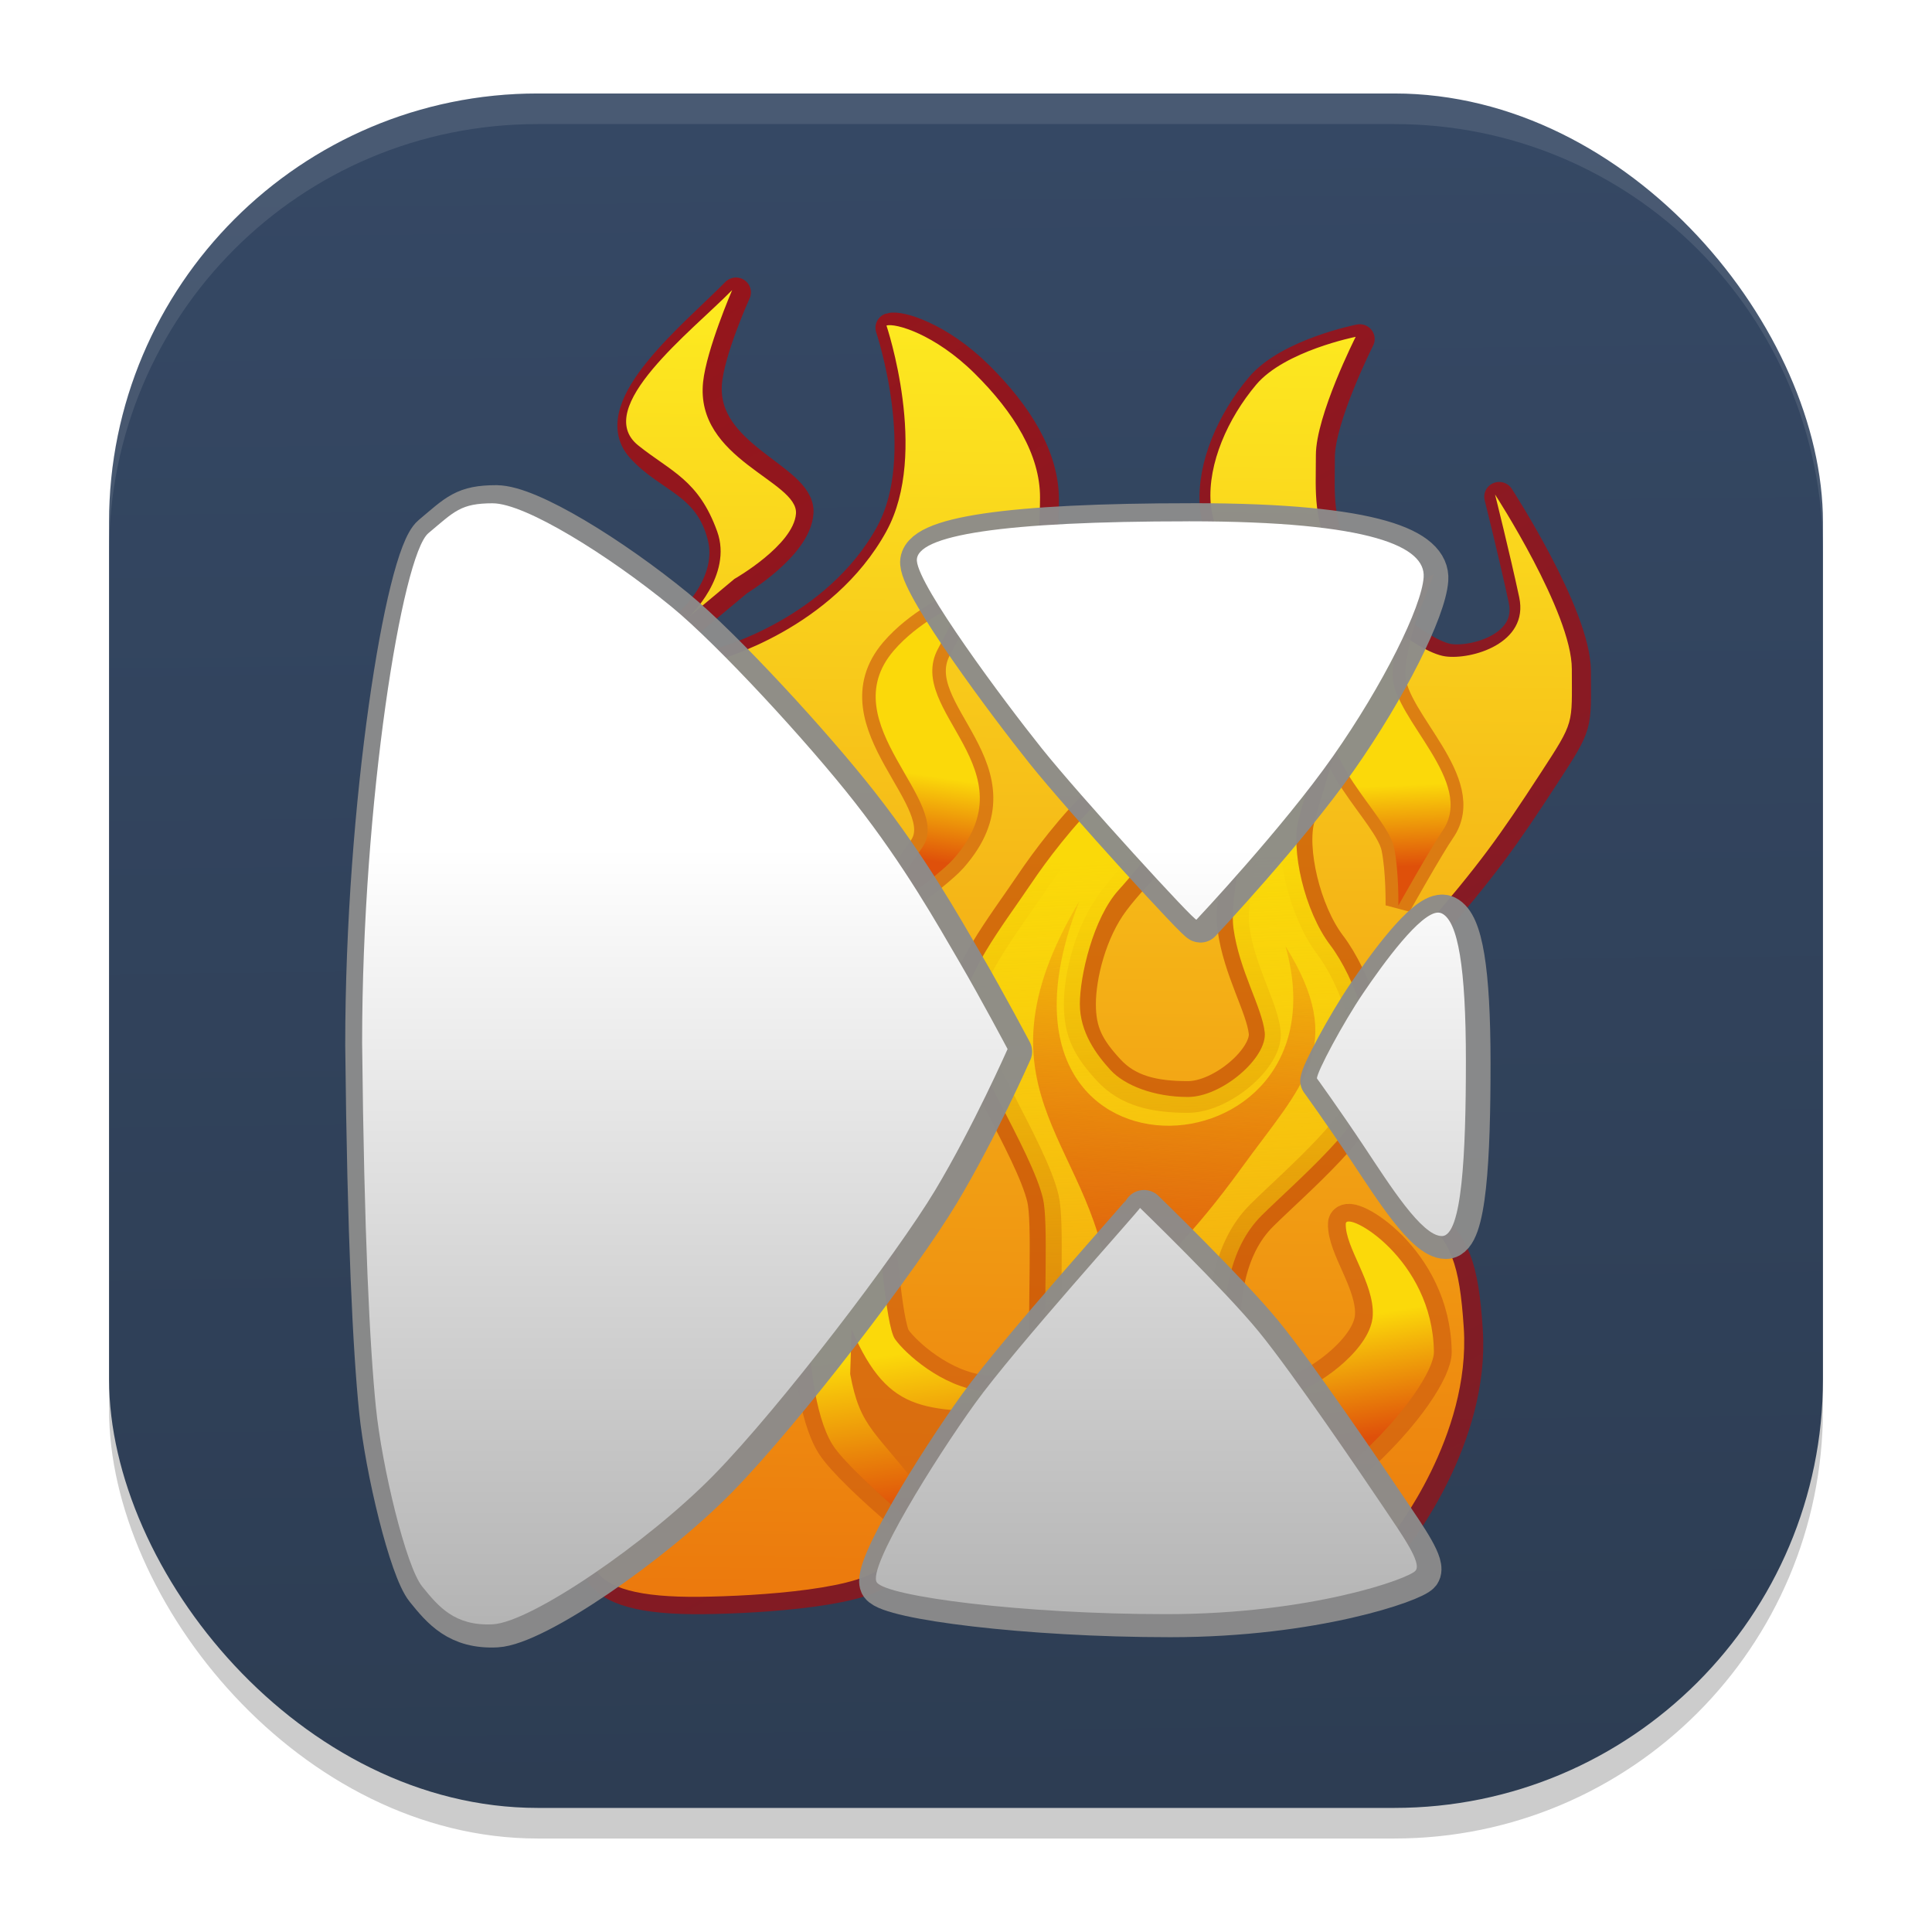 <?xml version="1.0" encoding="UTF-8" standalone="no"?>
<svg
   width="62"
   height="62"
   version="1.1"
   id="svg29"
   sodipodi:docname="fofix.svg"
   inkscape:version="1.4 (unknown)"
   xml:space="preserve"
   xmlns:inkscape="http://www.inkscape.org/namespaces/inkscape"
   xmlns:sodipodi="http://sodipodi.sourceforge.net/DTD/sodipodi-0.dtd"
   xmlns:xlink="http://www.w3.org/1999/xlink"
   xmlns="http://www.w3.org/2000/svg"
   xmlns:svg="http://www.w3.org/2000/svg"><defs
     id="defs29"><linearGradient
       id="linearGradient29"
       inkscape:collect="always"><stop
         style="stop-color:#2d3d53;stop-opacity:1;"
         offset="0"
         id="stop29" /><stop
         style="stop-color:#354864;stop-opacity:1;"
         offset="1"
         id="stop30" /></linearGradient><linearGradient
       inkscape:collect="always"
       xlink:href="#linearGradient29"
       id="linearGradient30"
       x1="30.783"
       y1="60"
       x2="30.194"
       y2="5"
       gradientUnits="userSpaceOnUse"
       gradientTransform="matrix(0.982,0,0,0.982,-0.429,-0.93)" /><linearGradient
       inkscape:collect="always"
       xlink:href="#linearGradient3564"
       id="linearGradient3468"
       gradientUnits="userSpaceOnUse"
       gradientTransform="matrix(0.412,0,0,0.412,869.739,535.875)"
       x1="71.891"
       y1="-2.627"
       x2="312.857"
       y2="418.101" /><linearGradient
       id="linearGradient3564"><stop
         style="stop-color:#b20607;stop-opacity:1;"
         offset="0"
         id="stop3566" /><stop
         style="stop-color:#b20607;stop-opacity:0;"
         offset="1"
         id="stop3568" /></linearGradient><linearGradient
       inkscape:collect="always"
       xlink:href="#linearGradient3570"
       id="linearGradient3465"
       gradientUnits="userSpaceOnUse"
       gradientTransform="translate(842.055,528.595)"
       x1="76.665"
       y1="14.467"
       x2="75.266"
       y2="119.82" /><linearGradient
       id="linearGradient3570"><stop
         style="stop-color:#fdea20;stop-opacity:1;"
         offset="0"
         id="stop3572" /><stop
         style="stop-color:#e9680a;stop-opacity:1;"
         offset="1"
         id="stop3574" /></linearGradient><filter
       inkscape:collect="always"
       id="filter3818"
       x="-0.011"
       y="-0.008"
       width="1.023"
       height="1.017"><feGaussianBlur
         inkscape:collect="always"
         stdDeviation="0.323"
         id="feGaussianBlur3820" /></filter><filter
       inkscape:collect="always"
       id="filter3964"
       x="-0.088"
       y="-0.044"
       width="1.175"
       height="1.09"><feGaussianBlur
         inkscape:collect="always"
         stdDeviation="0.581"
         id="feGaussianBlur3966" /></filter><linearGradient
       inkscape:collect="always"
       xlink:href="#linearGradient3886"
       id="linearGradient3461"
       gradientUnits="userSpaceOnUse"
       gradientTransform="translate(837.354,528.728)"
       x1="108.482"
       y1="53.649"
       x2="110.653"
       y2="103.184" /><linearGradient
       inkscape:collect="always"
       id="linearGradient3886"><stop
         style="stop-color:#fad909;stop-opacity:1;"
         offset="0"
         id="stop3888" /><stop
         style="stop-color:#fad909;stop-opacity:0;"
         offset="1"
         id="stop3890" /></linearGradient><filter
       inkscape:collect="always"
       id="filter4008"
       x="-0.032"
       y="-0.016"
       width="1.064"
       height="1.033"><feGaussianBlur
         inkscape:collect="always"
         stdDeviation="0.384"
         id="feGaussianBlur4010" /></filter><linearGradient
       inkscape:collect="always"
       xlink:href="#linearGradient4021"
       id="linearGradient3458"
       gradientUnits="userSpaceOnUse"
       gradientTransform="translate(837.354,528.728)"
       x1="111.014"
       y1="86.017"
       x2="113.687"
       y2="51.899" /><linearGradient
       inkscape:collect="always"
       id="linearGradient4021"><stop
         style="stop-color:#de5b0c;stop-opacity:1;"
         offset="0"
         id="stop4023" /><stop
         style="stop-color:#de5b0c;stop-opacity:0;"
         offset="1"
         id="stop4025" /></linearGradient><filter
       inkscape:collect="always"
       id="filter4016"
       x="-0.045"
       y="-0.027"
       width="1.09"
       height="1.054"><feGaussianBlur
         inkscape:collect="always"
         stdDeviation="0.373"
         id="feGaussianBlur4018" /></filter><filter
       inkscape:collect="always"
       id="filter4043"
       x="-0.094"
       y="-0.094"
       width="1.189"
       height="1.187"><feGaussianBlur
         inkscape:collect="always"
         stdDeviation="0.325"
         id="feGaussianBlur4045" /></filter><linearGradient
       inkscape:collect="always"
       xlink:href="#linearGradient3409"
       id="linearGradient3454"
       gradientUnits="userSpaceOnUse"
       gradientTransform="translate(842.055,528.595)"
       x1="122.01"
       y1="80.423"
       x2="124.444"
       y2="94.517" /><linearGradient
       id="linearGradient3409"><stop
         style="stop-color:#fbd90a;stop-opacity:1;"
         offset="0"
         id="stop3411" /><stop
         id="stop3413"
         offset="0.398"
         style="stop-color:#fbd90a;stop-opacity:1;" /><stop
         style="stop-color:#df500a;stop-opacity:1;"
         offset="1"
         id="stop3415" /></linearGradient><filter
       inkscape:collect="always"
       id="filter3880"
       x="-0.043"
       y="-0.043"
       width="1.087"
       height="1.086"><feGaussianBlur
         inkscape:collect="always"
         stdDeviation="0.389"
         id="feGaussianBlur3882" /></filter><filter
       inkscape:collect="always"
       id="filter3940"
       x="-0.076"
       y="-0.064"
       width="1.151"
       height="1.129"><feGaussianBlur
         inkscape:collect="always"
         stdDeviation="0.234"
         id="feGaussianBlur3942" /></filter><linearGradient
       inkscape:collect="always"
       xlink:href="#linearGradient4029"
       id="linearGradient3450"
       gradientUnits="userSpaceOnUse"
       gradientTransform="translate(842.055,528.595)"
       x1="87.511"
       y1="81.7"
       x2="90.097"
       y2="99.882" /><linearGradient
       id="linearGradient4029"><stop
         style="stop-color:#fbd90a;stop-opacity:1;"
         offset="0"
         id="stop4031" /><stop
         id="stop4033"
         offset="0.403"
         style="stop-color:#fbd90a;stop-opacity:1;" /><stop
         style="stop-color:#df500a;stop-opacity:1;"
         offset="1"
         id="stop4035" /></linearGradient><filter
       inkscape:collect="always"
       id="filter3901"
       x="-0.066"
       y="-0.055"
       width="1.131"
       height="1.111"><feGaussianBlur
         inkscape:collect="always"
         stdDeviation="0.617"
         id="feGaussianBlur3903" /></filter><filter
       inkscape:collect="always"
       id="filter3988"
       x="-0.184"
       y="-0.073"
       width="1.387"
       height="1.134"><feGaussianBlur
         inkscape:collect="always"
         stdDeviation="0.245"
         id="feGaussianBlur3990" /></filter><linearGradient
       inkscape:collect="always"
       xlink:href="#linearGradient3355"
       id="linearGradient3446"
       gradientUnits="userSpaceOnUse"
       gradientTransform="translate(842.055,528.595)"
       x1="91.539"
       y1="38.197"
       x2="89.24"
       y2="53.49" /><linearGradient
       id="linearGradient3355"><stop
         id="stop3357"
         offset="0"
         style="stop-color:#fbd90a;stop-opacity:1;" /><stop
         style="stop-color:#fbd90a;stop-opacity:1;"
         offset="0.613"
         id="stop3359" /><stop
         id="stop3361"
         offset="1"
         style="stop-color:#df500a;stop-opacity:1;" /></linearGradient><filter
       inkscape:collect="always"
       id="filter3795"
       x="-0.134"
       width="1.267"
       y="-0.045"
       height="1.09"><feGaussianBlur
         inkscape:collect="always"
         stdDeviation="0.421"
         id="feGaussianBlur3797" /></filter><filter
       inkscape:collect="always"
       id="filter3996"
       x="-0.175"
       y="-0.056"
       width="1.35"
       height="1.104"><feGaussianBlur
         inkscape:collect="always"
         stdDeviation="0.242"
         id="feGaussianBlur3998" /></filter><linearGradient
       inkscape:collect="always"
       xlink:href="#linearGradient3323"
       id="linearGradient3442"
       gradientUnits="userSpaceOnUse"
       gradientTransform="translate(842.055,528.595)"
       x1="125.17"
       y1="36.548"
       x2="125.917"
       y2="54.24" /><linearGradient
       id="linearGradient3323"><stop
         style="stop-color:#fbd90a;stop-opacity:1;"
         offset="0"
         id="stop3325" /><stop
         id="stop3345"
         offset="0.673"
         style="stop-color:#fbd90a;stop-opacity:1;" /><stop
         style="stop-color:#df500a;stop-opacity:1;"
         offset="1"
         id="stop3327" /></linearGradient><filter
       inkscape:collect="always"
       id="filter3759"
       x="-0.119"
       width="1.237"
       y="-0.047"
       height="1.094"><feGaussianBlur
         inkscape:collect="always"
         stdDeviation="0.418"
         id="feGaussianBlur3761" /></filter><linearGradient
       inkscape:collect="always"
       xlink:href="#linearGradient3681"
       id="linearGradient3438"
       gradientUnits="userSpaceOnUse"
       gradientTransform="translate(842.2,528.728)"
       x1="86.024"
       y1="108.447"
       x2="86.024"
       y2="52.832" /><linearGradient
       id="linearGradient3681"><stop
         style="stop-color:#b3b3b3;stop-opacity:1;"
         offset="0"
         id="stop3683" /><stop
         style="stop-color:#ffffff;stop-opacity:1;"
         offset="1"
         id="stop3685" /></linearGradient><filter
       inkscape:collect="always"
       id="filter3739"
       x="-0.019"
       y="-0.019"
       width="1.039"
       height="1.038"><feGaussianBlur
         inkscape:collect="always"
         stdDeviation="0.629"
         id="feGaussianBlur3741" /></filter></defs><sodipodi:namedview
     id="namedview29"
     pagecolor="#ffffff"
     bordercolor="#000000"
     borderopacity="0.25"
     inkscape:showpageshadow="2"
     inkscape:pageopacity="0.0"
     inkscape:pagecheckerboard="0"
     inkscape:deskcolor="#d1d1d1"
     inkscape:zoom="7.0710678"
     inkscape:cx="20.576807"
     inkscape:cy="48.436815"
     inkscape:window-width="1920"
     inkscape:window-height="998"
     inkscape:window-x="0"
     inkscape:window-y="0"
     inkscape:window-maximized="1"
     inkscape:current-layer="svg29" /><rect
     style="opacity:0.2;stroke-width:0.982"
     width="55"
     height="55.018"
     x="3.5"
     y="3.982"
     ry="13.754"
     id="rect1" /><rect
     style="fill:url(#linearGradient30);stroke-width:0.982"
     width="55"
     height="55.018"
     x="3.5"
     y="3"
     ry="13.754"
     id="rect2" /><path
     style="opacity:0.1;fill:#ffffff;stroke-width:0.982"
     d="M 17.25,3 C 9.632,3 3.5,9.134 3.5,16.754 v 0.982 c 0,-7.62 6.133,-13.754 13.75,-13.754 h 27.5 c 7.617,0 13.75,6.134 13.75,13.754 V 16.754 C 58.5,9.134 52.367,3 44.75,3 Z"
     id="path28" /><g
     id="g1"
     transform="matrix(1.108,0,0,1.097,-977.773,-584.444)"><path
       sodipodi:nodetypes="ccscscsssscsscsscssscsssscssssssscscssccssc"
       id="path3800"
       d="m 908.256,548.369 c -1.565,2.883 -4.887,3.771 -4.887,3.771 0,0 1.514,1.422 3.968,4.522 1.239,1.566 2.851,4.311 4.293,6.906 -0.835,1.847 -2.357,4.504 -3.917,6.603 -1.359,1.829 -4.404,6.169 -7.914,8.535 0.309,0.606 1.311,0.867 3.049,0.847 1.694,-0.02 4.891,-0.229 5.322,-0.959 0.523,-0.885 0.661,-1.579 2.691,-4.542 0.738,-1.078 2.305,-2.952 3.074,-3.783 0.594,-0.643 1.672,-1.945 1.672,-1.945 0,0 2.069,1.995 2.811,2.902 0.741,0.906 2.264,3.003 3.25,4.421 0.8,1.15 1.254,2.078 1.254,2.078 0,0 2.265,-2.869 2.059,-6.041 -0.123,-1.898 -0.372,-2.536 -1.254,-3.28 -0.234,-0.197 -1.378,-1.902 -2.839,-4.037 1.184,-2.367 1.625,-2.826 2.875,-4.29 1.692,-1.983 2.248,-2.771 3.443,-4.624 0.998,-1.549 0.906,-1.401 0.906,-3.048 0,-1.648 -2.225,-5.108 -2.225,-5.108 0,0 0.426,1.715 0.7,3.007 0.288,1.359 -1.398,1.836 -2.142,1.73 -0.858,-0.122 -2.678,-1.689 -3.172,-2.678 -0.676,-1.353 -0.577,-2.06 -0.577,-3.213 0,-1.153 1.153,-3.46 1.153,-3.46 0,0 -2.06,0.412 -2.884,1.401 -0.824,0.989 -1.401,2.307 -1.318,3.46 0.082,1.153 1.153,2.554 0.659,3.213 -0.494,0.659 -1.648,1.401 -2.389,1.318 -0.741,-0.082 -2.636,-0.082 -3.048,-0.989 -0.412,-0.906 -0.165,-2.472 -0.165,-3.707 0,-1.236 -0.741,-2.472 -1.895,-3.625 -1.153,-1.153 -2.307,-1.483 -2.554,-1.401 0,0 1.243,3.725 0,6.014 z m -4.473,-7.052 c -1.174,1.21 -3.817,3.343 -2.756,4.546 0.808,0.916 1.964,1.04 2.358,2.587 0.339,1.332 -0.855,2.432 -0.855,2.432 l 1.318,-1.112 c 0,0 1.691,-1.032 1.748,-2.017 0.058,-1.015 -2.785,-1.657 -2.654,-3.75 0.06,-0.952 0.841,-2.685 0.841,-2.685 z"
       style="display:inline;fill:none;fill-opacity:1;fill-rule:evenodd;stroke:url(#linearGradient3468);stroke-width:0.865;stroke-linecap:round;stroke-linejoin:round;stroke-miterlimit:4;stroke-dasharray:none;stroke-opacity:0.8" /><path
       style="display:inline;fill:url(#linearGradient3465);fill-opacity:1;fill-rule:evenodd;stroke:none;stroke-width:1.6;stroke-linecap:round;stroke-linejoin:round;stroke-miterlimit:4;stroke-dasharray:none;stroke-opacity:0.8;filter:url(#filter3818)"
       d="m 930.815,559.045 c -3.798,6.997 -11.858,9.15 -11.858,9.15 0,0 3.674,3.451 9.628,10.974 3.007,3.8 6.918,10.461 10.416,16.758 -2.026,4.481 -5.719,10.929 -9.504,16.021 -3.299,4.439 -10.685,14.97 -19.202,20.711 0.751,1.47 3.182,2.104 7.399,2.056 4.11,-0.046 11.868,-0.555 12.914,-2.327 1.269,-2.149 1.603,-3.831 6.528,-11.02 1.791,-2.615 5.593,-7.162 7.458,-9.18 1.442,-1.561 4.056,-4.719 4.056,-4.719 0,0 5.021,4.842 6.82,7.041 1.799,2.199 5.492,7.287 7.887,10.728 1.941,2.789 3.043,5.042 3.043,5.042 0,0 5.495,-6.962 4.996,-14.659 -0.299,-4.606 -0.902,-6.154 -3.044,-7.958 -0.568,-0.478 -3.344,-4.616 -6.889,-9.795 2.872,-5.742 3.944,-6.857 6.976,-10.409 4.107,-4.811 5.455,-6.723 8.354,-11.221 2.421,-3.757 2.199,-3.398 2.199,-7.397 0,-3.998 -5.398,-12.394 -5.398,-12.394 0,0 1.034,4.162 1.699,7.297 0.7,3.299 -3.392,4.456 -5.198,4.198 -2.083,-0.297 -6.497,-4.098 -7.697,-6.497 -1.641,-3.282 -1.399,-4.998 -1.399,-7.796 0,-2.799 2.799,-8.396 2.799,-8.396 0,0 -4.998,1 -6.997,3.398 -1.999,2.399 -3.398,5.597 -3.199,8.396 0.2,2.799 2.799,6.197 1.599,7.796 -1.199,1.599 -3.998,3.398 -5.797,3.199 -1.799,-0.2 -6.397,-0.2 -7.397,-2.399 -1,-2.199 -0.4,-5.997 -0.4,-8.996 0,-2.999 -1.799,-5.997 -4.598,-8.796 -2.799,-2.799 -5.597,-3.598 -6.197,-3.398 0,0 3.016,9.038 0,14.593 z m -10.853,-17.11 c -2.849,2.936 -9.88,8.377 -6.598,11.03 2.306,1.864 4.236,2.436 5.545,6.1 1.123,3.142 -1.987,6.078 -1.987,6.078 l 3.199,-2.699 c 0,0 4.15,-2.389 4.329,-4.628 0.187,-2.342 -7.111,-3.843 -6.528,-9.365 0.243,-2.302 2.041,-6.515 2.041,-6.515 z"
       id="path3568"
       sodipodi:nodetypes="ccscscsssscsscsscssscsssscssssssscscssccssc"
       transform="matrix(0.412,0,0,0.412,524.647,317.975)" /><path
       style="display:inline;fill:none;fill-opacity:0.368;fill-rule:evenodd;stroke:#bf4105;stroke-width:2.25;stroke-linecap:butt;stroke-linejoin:miter;stroke-miterlimit:4;stroke-dasharray:none;stroke-opacity:0.62;filter:url(#filter3964)"
       d="m 951.606,576.237 c -2.799,-2.799 -8.596,4.798 -10.595,7.796 -1.999,2.999 -4.998,6.797 -4.798,9.396 0.2,2.599 4.798,9.596 5.597,12.994 0.8,3.398 -1.399,22.59 3.199,23.589 4.598,1 8.396,1.199 10.595,0 2.199,-1.199 -0.8,-9.396 -1,-12.794 -0.2,-3.398 0.2,-7.197 2.599,-9.596 2.399,-2.399 7.597,-6.797 7.796,-9.596 0.2,-2.799 -1.199,-7.197 -2.999,-9.596 -1.799,-2.399 -2.799,-6.797 -2.199,-8.996 0.6,-2.199 1,-3.398 1.199,-4.198 0.2,-0.8 0.4,-0.4 -1.599,-1 -1.999,-0.6 -4.598,9.995 -4.198,12.994 0.4,2.999 1.999,5.597 2.199,7.397 0.2,1.799 -2.999,4.598 -5.398,4.598 -2.399,0 -4.224,-0.435 -5.572,-1.911 -1.42,-1.555 -2.024,-2.687 -2.024,-4.686 0,-1.999 0.755,-5.14 2.361,-7.298 1.674,-2.249 3.661,-3.823 4.461,-5.222 0.8,-1.399 0.175,-3.872 0.375,-3.872 z"
       id="path3240"
       sodipodi:nodetypes="csssssssssssssssssssc"
       transform="matrix(0.412,0,0,0.412,524.647,317.975)" /><path
       style="display:inline;fill:url(#linearGradient3461);fill-opacity:1;fill-rule:evenodd;stroke:none;stroke-width:1;stroke-linecap:butt;stroke-linejoin:round;stroke-miterlimit:4;stroke-dasharray:none;stroke-opacity:0.62;filter:url(#filter4008)"
       d="m 951.606,576.238 c -2.799,-2.799 -8.596,4.798 -10.595,7.796 -1.999,2.999 -4.998,6.797 -4.798,9.396 0.2,2.599 4.798,9.596 5.597,12.994 0.8,3.398 -1.399,22.59 3.199,23.589 4.598,1 8.396,1.199 10.595,0 2.199,-1.199 -0.8,-9.396 -1,-12.794 -0.2,-3.398 0.2,-7.197 2.599,-9.596 2.399,-2.399 7.597,-6.797 7.796,-9.596 0.2,-2.799 -1.199,-7.197 -2.999,-9.596 -1.799,-2.399 -2.799,-6.797 -2.199,-8.996 0.6,-2.199 1,-3.398 1.199,-4.198 0.2,-0.8 0.4,-0.4 -1.599,-1 -1.999,-0.6 -4.598,9.995 -4.198,12.994 0.4,2.999 1.999,5.597 2.199,7.397 0.2,1.799 -2.999,4.598 -5.398,4.598 -2.399,0 -4.458,-0.83 -5.44,-1.911 -0.998,-1.099 -2.157,-2.687 -2.157,-4.686 0,-1.999 0.937,-6.111 2.736,-8.11 1.799,-1.999 3.599,-4.573 4.398,-5.972 0.8,-1.399 -0.138,-2.31 0.062,-2.31 z"
       id="path4002"
       transform="matrix(0.412,0,0,0.412,524.647,317.975)" /><path
       style="display:inline;fill:url(#linearGradient3458);fill-opacity:1;fill-rule:evenodd;stroke:none;stroke-width:1;stroke-linecap:butt;stroke-linejoin:round;stroke-miterlimit:4;stroke-dasharray:none;stroke-opacity:0.62;filter:url(#filter4016)"
       d="m 958.866,588.528 c 4.706,16.844 -22.868,18.176 -14.492,-3.207 -8.187,13.901 1.596,17.333 2.102,28.229 0.516,11.113 0.379,0.58 5.704,2.189 -3.916,-6.198 -3.901,-1.036 3.627,-11.524 4.2,-5.851 7.459,-8.551 3.06,-15.688 z"
       id="path3242"
       sodipodi:nodetypes="ccscsc"
       inkscape:export-xdpi="119.3904"
       inkscape:export-ydpi="119.3904"
       transform="matrix(0.412,0,0,0.412,524.647,317.975)" /><path
       style="display:inline;fill:none;fill-rule:evenodd;stroke:#cf5f0f;stroke-width:2.5;stroke-linecap:butt;stroke-linejoin:miter;stroke-miterlimit:4;stroke-dasharray:none;stroke-opacity:0.68;filter:url(#filter4043)"
       d="m 947.807,628.514 c 1.299,3.099 12.22,-0.181 15.693,-3.299 3.898,-3.498 5.814,-6.716 5.797,-7.896 -0.091,-6.625 -6.164,-10.047 -6.197,-9.096 -0.058,1.674 1.999,4.198 1.899,6.497 -0.1,2.299 -3.498,4.798 -5.198,5.398 -1.699,0.6 -8.496,0.3 -10.295,1.999 -1.799,1.699 -1.799,6.297 -1.699,6.397 z"
       id="path3315"
       sodipodi:nodetypes="cssssssc"
       transform="matrix(0.412,0,0,0.412,524.647,317.975)" /><path
       sodipodi:nodetypes="cssssssc"
       id="path3399"
       d="m 947.807,628.514 c 1.299,3.099 12.22,-0.181 15.693,-3.299 3.898,-3.498 5.814,-6.716 5.797,-7.896 -0.091,-6.625 -6.164,-10.047 -6.197,-9.096 -0.058,1.674 1.999,4.198 1.899,6.497 -0.1,2.299 -3.498,4.798 -5.198,5.398 -1.699,0.6 -8.496,0.3 -10.295,1.999 -1.799,1.699 -1.799,6.297 -1.699,6.397 z"
       style="display:inline;fill:url(#linearGradient3454);fill-opacity:1;fill-rule:evenodd;stroke:none;stroke-width:1px;stroke-linecap:butt;stroke-linejoin:miter;stroke-opacity:1;filter:url(#filter3880)"
       transform="matrix(0.412,0,0,0.412,524.647,317.975)" /><path
       style="display:inline;fill:#cf5f0f;fill-opacity:0.641;fill-rule:evenodd;stroke:#cf5f0f;stroke-width:2.3;stroke-linecap:butt;stroke-linejoin:miter;stroke-miterlimit:4;stroke-dasharray:none;stroke-opacity:0.68;filter:url(#filter3940)"
       d="m 948.007,631.912 c -3.498,1.699 -7.397,2.499 -9.796,1.499 -2.399,-1 -9.896,-7.397 -11.195,-9.496 -1.299,-2.099 -1.699,-6.597 -1.599,-8.296 0.1,-1.699 1.399,-7.197 2.299,-7.996 0.9,-0.8 2.199,-0.7 2.399,0.1 0.2,0.8 0.6,7.697 1.299,8.696 0.7,1 3.299,3.398 6.197,3.698 2.899,0.3 6.197,-0.2 7.796,1 1.599,1.199 2.699,10.695 2.599,10.795 z"
       id="path3317"
       sodipodi:nodetypes="cssssssssc"
       transform="matrix(0.412,0,0,0.412,524.647,317.975)" /><path
       id="path3417"
       style="display:inline;fill:url(#linearGradient3450);fill-opacity:1;fill-rule:evenodd;stroke:none;stroke-width:1px;stroke-linecap:butt;stroke-linejoin:miter;stroke-opacity:1;filter:url(#filter3901)"
       d="m 948.007,631.912 c -3.498,1.699 -7.397,2.499 -9.796,1.499 -2.399,-1 -9.896,-7.397 -11.195,-9.496 -1.299,-2.099 -1.699,-6.597 -1.599,-8.296 0.1,-1.699 1.399,-7.197 2.299,-7.996 0.9,-0.8 2.199,-0.7 2.399,0.1 0.2,0.8 0.6,7.697 1.299,8.696 0.7,1 3.299,3.398 6.197,3.698 2.899,0.3 6.197,-0.2 7.796,1 1.599,1.199 2.699,10.695 2.599,10.795 z m -19.746,-13.015 c 0.72,3.929 1.765,3.95 5.263,8.634 2.999,3.701 5.019,4.234 8.577,0.832 2.628,-2.513 1.301,-3.344 -1.033,-6.763 -7.483,-0.103 -10.024,0.361 -12.706,-5.865 z"
       transform="matrix(0.412,0,0,0.412,524.647,317.975)" /><path
       sodipodi:nodetypes="csscssc"
       id="path3363"
       d="m 935.613,564.343 c 0,0 -2.589,1.178 -4.298,3.199 -4.398,5.198 4.298,10.695 1.999,13.994 -1.043,1.496 -3.498,5.298 -3.498,5.298 0,0 4.543,-3.18 5.697,-4.498 5.575,-6.365 -3.375,-10.486 -1.1,-14.893 0.715,-1.385 1.599,-2.899 1.199,-3.099 z"
       style="display:inline;fill:none;fill-opacity:0.91;fill-rule:evenodd;stroke:#cf5f0f;stroke-width:1.9;stroke-linecap:butt;stroke-linejoin:miter;stroke-miterlimit:4;stroke-dasharray:none;stroke-opacity:0.68;filter:url(#filter3988)"
       transform="matrix(0.412,0,0,0.412,524.647,317.975)" /><path
       style="display:inline;fill:url(#linearGradient3446);fill-opacity:1;fill-rule:evenodd;stroke:none;stroke-width:1px;stroke-linecap:butt;stroke-linejoin:miter;stroke-opacity:1;filter:url(#filter3795)"
       d="m 935.613,564.343 c 0,0 -2.589,1.178 -4.298,3.199 -4.398,5.198 4.298,10.695 1.999,13.994 -1.043,1.496 -3.498,5.298 -3.498,5.298 0,0 4.543,-3.18 5.697,-4.498 5.575,-6.365 -3.375,-10.486 -1.1,-14.893 0.715,-1.385 1.599,-2.899 1.199,-3.099 z"
       id="path3319"
       sodipodi:nodetypes="csscssc"
       transform="matrix(0.412,0,0,0.412,524.647,317.975)" /><path
       sodipodi:nodetypes="csscssc"
       id="path3365"
       d="m 967.498,564.243 c 0,0 -4.098,4.398 -5.198,7.097 -1.509,3.703 3.698,7.796 4.198,10.195 0.339,1.629 0.3,4.098 0.3,4.098 0,0 2.311,-4.149 3.099,-5.298 2.376,-3.467 -3.398,-7.896 -3.498,-10.995 -0.068,-2.1 1.1,-5.098 1.1,-5.098 z"
       style="display:inline;fill:none;fill-opacity:1;fill-rule:evenodd;stroke:#cf5f0f;stroke-width:1.8;stroke-linecap:butt;stroke-linejoin:miter;stroke-miterlimit:4;stroke-dasharray:none;stroke-opacity:0.68;filter:url(#filter3996)"
       transform="matrix(0.412,0,0,0.412,524.647,317.975)" /><path
       style="display:inline;fill:url(#linearGradient3442);fill-opacity:1;fill-rule:evenodd;stroke:none;stroke-width:1px;stroke-linecap:butt;stroke-linejoin:miter;stroke-opacity:1;filter:url(#filter3759)"
       d="m 967.498,564.243 c 0,0 -4.098,4.398 -5.198,7.097 -1.509,3.703 3.698,7.796 4.198,10.195 0.339,1.629 0.3,4.098 0.3,4.098 0,0 2.311,-4.149 3.099,-5.298 2.376,-3.467 -3.398,-7.896 -3.498,-10.995 -0.068,-2.1 1.1,-5.098 1.1,-5.098 z"
       id="path3321"
       sodipodi:nodetypes="csscssc"
       transform="matrix(0.412,0,0,0.412,524.647,317.975)" /><path
       style="display:inline;fill:none;fill-opacity:1;fill-rule:evenodd;stroke:#8c8c8c;stroke-width:1.195;stroke-linecap:butt;stroke-linejoin:round;stroke-miterlimit:4;stroke-dasharray:none;stroke-opacity:0.96"
       d="m 896.849,547.556 c -0.932,0 -1.11,0.235 -1.867,0.876 -0.757,0.641 -1.919,7.865 -1.919,14.914 0.058,5.651 0.224,8.916 0.399,10.664 0.175,1.748 0.873,4.659 1.339,5.242 0.466,0.583 0.941,1.166 2.048,1.108 1.107,-0.058 4.478,-2.385 6.401,-4.366 1.922,-1.981 5.307,-6.468 6.414,-8.333 1.107,-1.864 2.099,-4.134 2.099,-4.134 0,0 -0.763,-1.456 -1.404,-2.563 -0.641,-1.107 -1.569,-2.781 -3.027,-4.662 -1.349,-1.741 -3.965,-4.61 -5.306,-5.718 -1.842,-1.522 -4.245,-3.027 -5.177,-3.027 z m 20.155,0.528 c -5.36,0 -7.927,0.402 -7.869,1.159 0.058,0.757 2.512,4.088 3.619,5.486 1.107,1.398 4.482,5.126 4.482,5.01 0,0 2.497,-2.681 3.954,-4.778 1.456,-2.097 2.569,-4.368 2.627,-5.242 0.059,-0.874 -1.453,-1.636 -6.813,-1.636 z m 7.238,11.449 c -0.516,-0.01 -1.589,1.483 -2.177,2.357 -0.578,0.861 -1.354,2.324 -1.339,2.498 -0.058,-0.087 0.685,0.956 1.378,2.009 0.728,1.107 1.658,2.601 2.241,2.601 0.582,0 0.695,-2.388 0.695,-5.126 0,-2.738 -0.229,-4.081 -0.695,-4.314 -0.029,-0.015 -0.069,-0.025 -0.103,-0.026 z m -8.642,8.642 c -0.058,0.116 -3.613,4.087 -4.778,5.718 -1.165,1.631 -3.138,4.834 -2.846,5.242 0.291,0.408 4.19,0.927 8.384,0.927 4.194,0 7.05,-1.042 7.225,-1.275 0.175,-0.233 -0.358,-0.994 -0.94,-1.867 -0.583,-0.874 -2.616,-3.902 -3.606,-5.126 -0.99,-1.223 -3.439,-3.619 -3.439,-3.619 z"
       id="path3672" /><path
       id="path3661"
       d="m 903.138,557.072 c -2.262,0 -2.694,0.57 -4.531,2.125 -1.838,1.555 -4.656,19.083 -4.656,36.188 0.141,13.712 0.545,21.634 0.969,25.875 0.424,4.241 2.119,11.305 3.25,12.719 1.131,1.414 2.283,2.829 4.969,2.688 2.686,-0.141 10.866,-5.788 15.531,-10.594 4.665,-4.806 12.877,-15.695 15.562,-20.219 2.686,-4.523 5.094,-10.031 5.094,-10.031 0,0 -1.851,-3.533 -3.406,-6.219 -1.555,-2.686 -3.807,-6.749 -7.344,-11.312 -3.273,-4.224 -9.62,-11.185 -12.875,-13.875 -4.469,-3.693 -10.301,-7.344 -12.562,-7.344 z m 48.906,1.281 c -13.005,0 -19.235,0.975 -19.094,2.812 0.141,1.838 6.095,9.92 8.781,13.312 2.686,3.393 10.875,12.439 10.875,12.156 0,0 6.06,-6.505 9.594,-11.594 3.534,-5.089 6.234,-10.598 6.375,-12.719 0.141,-2.12 -3.526,-3.969 -16.531,-3.969 z m 17.562,27.781 c -1.252,-0.023 -3.857,3.598 -5.281,5.719 -1.404,2.089 -3.285,5.638 -3.25,6.062 -0.141,-0.212 1.663,2.32 3.344,4.875 1.767,2.686 4.024,6.312 5.438,6.312 1.414,0 1.688,-5.794 1.688,-12.438 0,-6.644 -0.557,-9.903 -1.688,-10.469 -0.071,-0.035 -0.167,-0.061 -0.25,-0.062 z m -20.969,20.969 c -0.141,0.283 -8.767,9.917 -11.594,13.875 -2.827,3.958 -7.613,11.729 -6.906,12.719 0.707,0.99 10.166,2.25 20.344,2.25 10.178,0 17.107,-2.528 17.531,-3.094 0.424,-0.565 -0.868,-2.411 -2.281,-4.531 -1.414,-2.12 -6.347,-9.469 -8.75,-12.438 -2.403,-2.969 -8.344,-8.781 -8.344,-8.781 z"
       style="display:inline;fill:url(#linearGradient3438);fill-opacity:1;fill-rule:evenodd;stroke:none;stroke-width:1.9;stroke-linecap:butt;stroke-linejoin:round;stroke-miterlimit:4;stroke-dasharray:none;stroke-opacity:0.588;filter:url(#filter3739)"
       transform="matrix(0.412,0,0,0.412,524.647,317.975)" /></g></svg>

